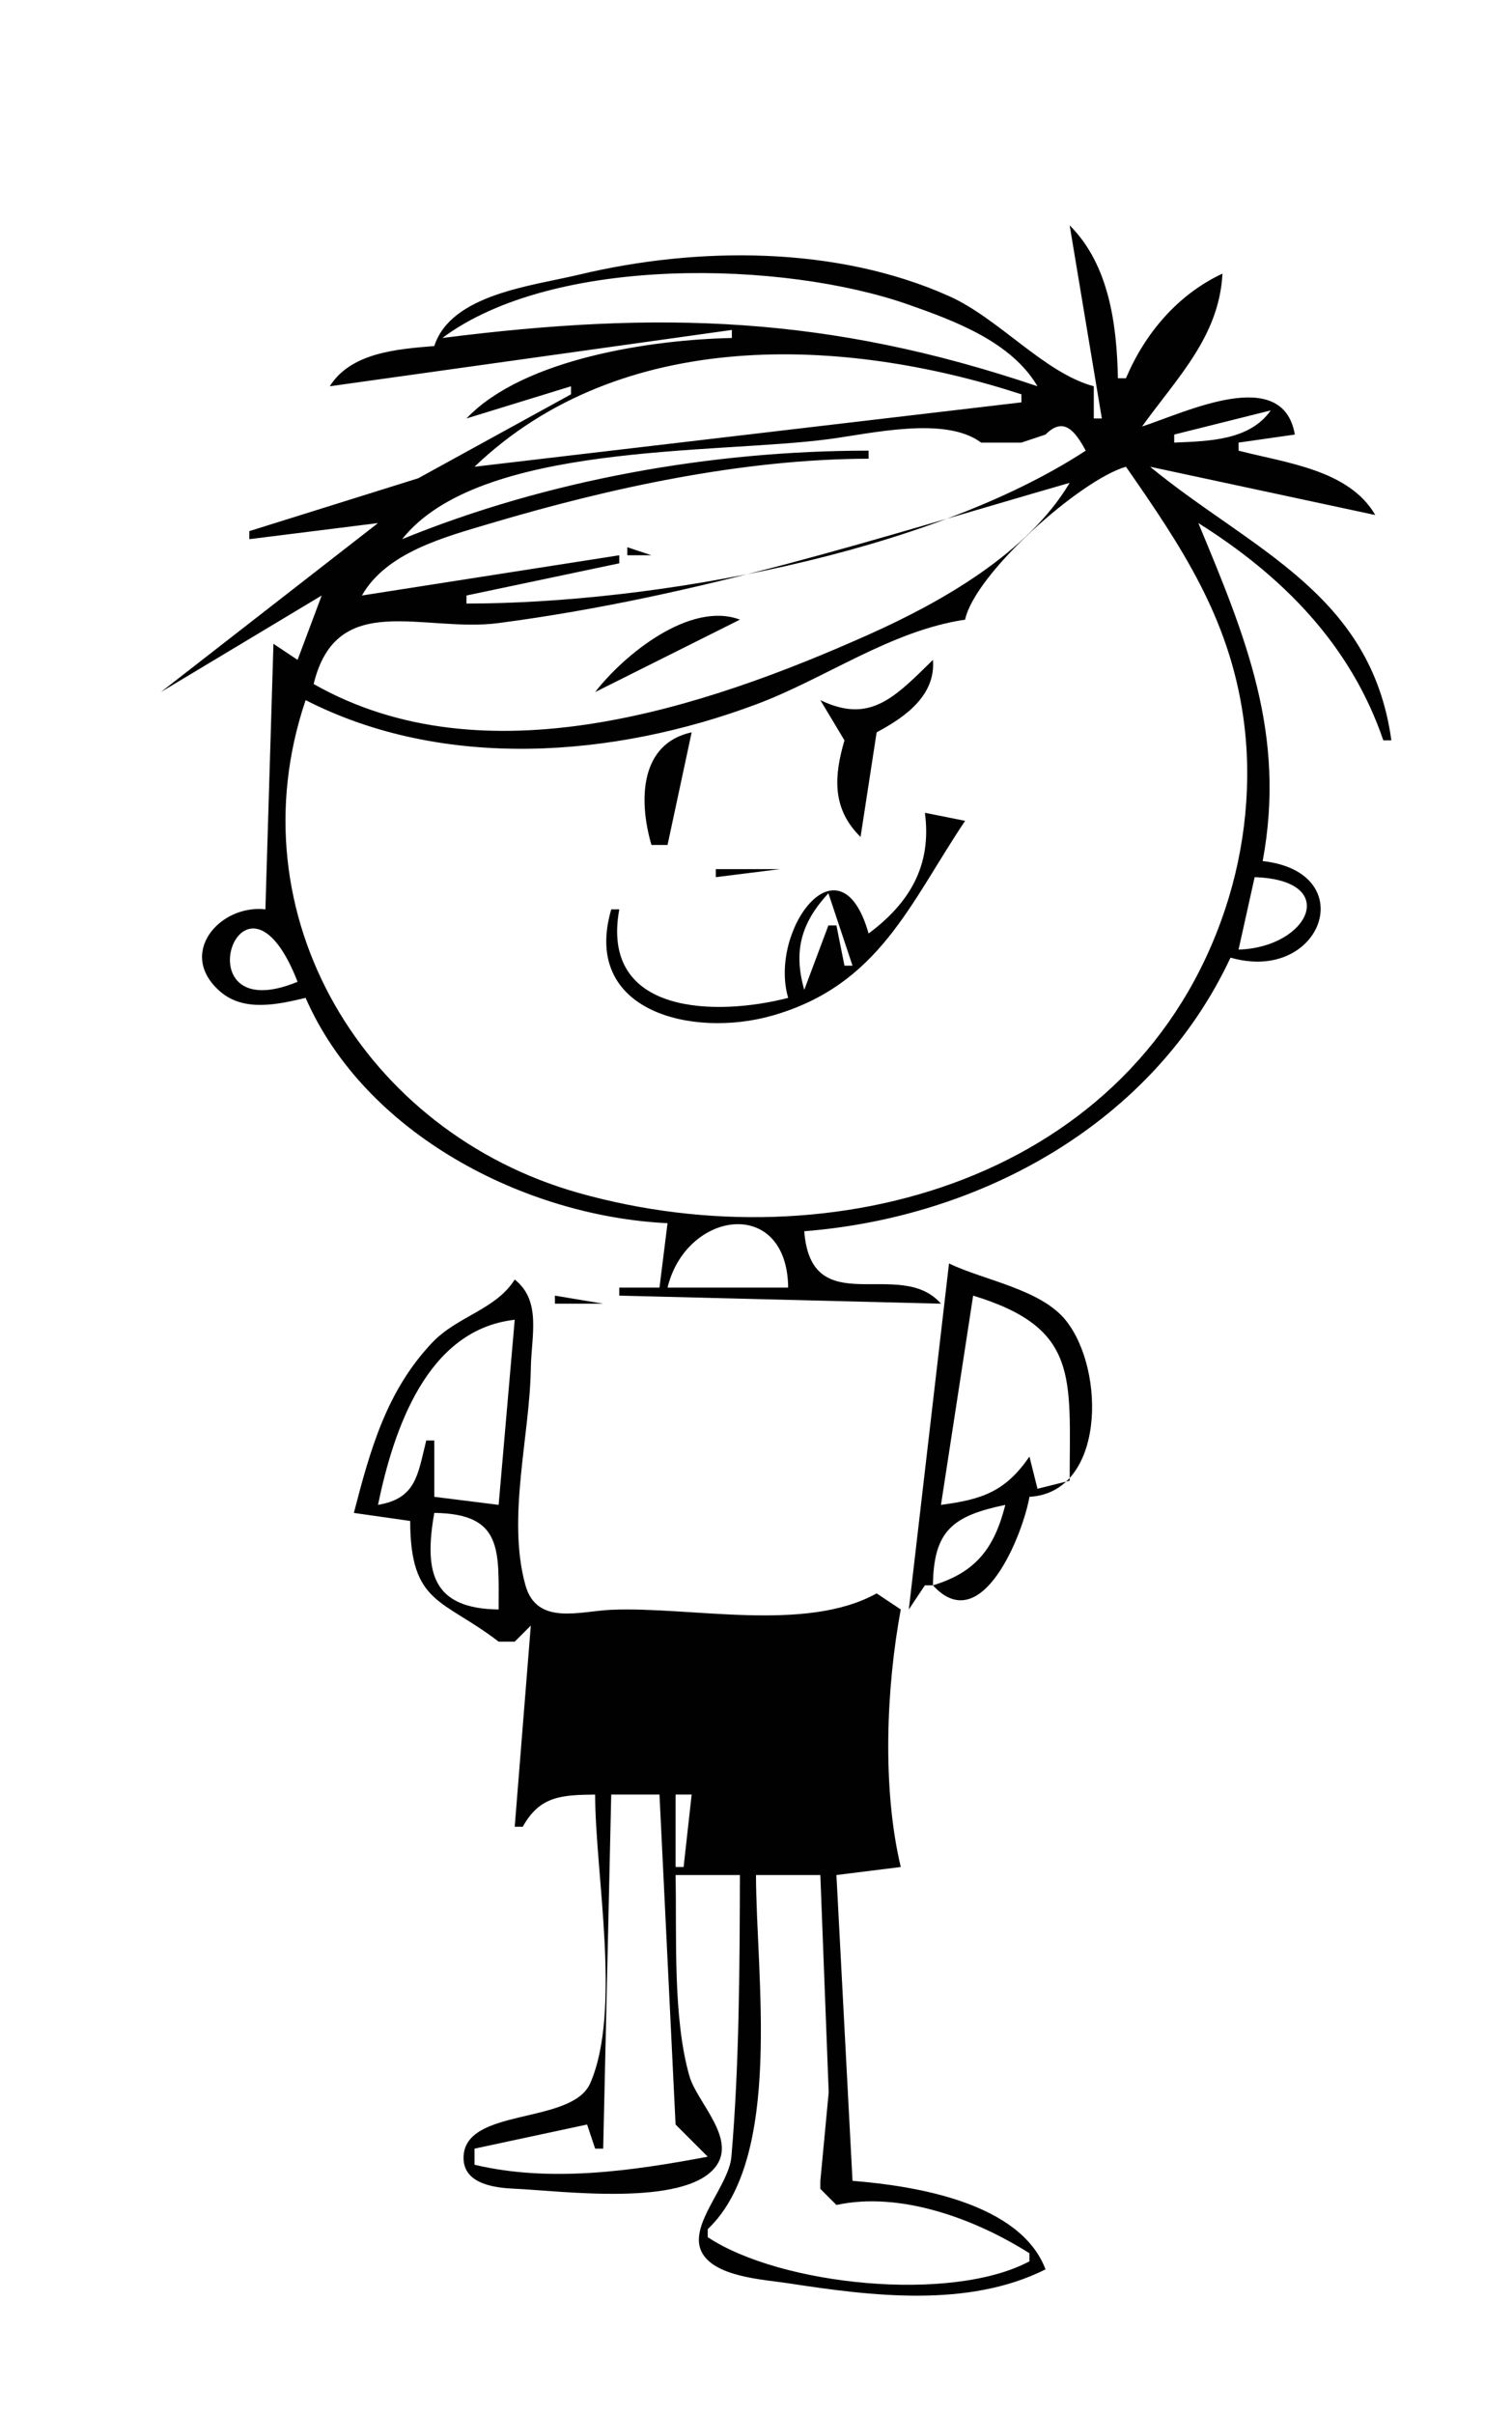 <?xml version="1.0" encoding="UTF-8" standalone="no"?>
<svg
   xmlns:dc="http://purl.org/dc/elements/1.1/"
   xmlns:cc="http://creativecommons.org/ns#"
   xmlns:rdf="http://www.w3.org/1999/02/22-rdf-syntax-ns#"
   xmlns:svg="http://www.w3.org/2000/svg"
   xmlns="http://www.w3.org/2000/svg"
   xmlns:sodipodi="http://sodipodi.sourceforge.net/DTD/sodipodi-0.dtd"
   xmlns:inkscape="http://www.inkscape.org/namespaces/inkscape"
   version="1.1"
   id="svg833"
   width="188"
   height="300"
   viewBox="0 0 188 300"
   sodipodi:docname="mm7.svg"
   inkscape:version="1.0.2-2 (e86c870879, 2021-01-15)">
  <defs
     id="defs837" />
  <sodipodi:namedview
     pagecolor="#ffffff"
     bordercolor="#666666"
     borderopacity="1"
     objecttolerance="10"
     gridtolerance="10"
     guidetolerance="10"
     inkscape:pageopacity="0"
     inkscape:pageshadow="2"
     inkscape:window-width="1368"
     inkscape:window-height="850"
     id="namedview835"
     showgrid="false"
     inkscape:zoom="2.1333333"
     inkscape:cx="94"
     inkscape:cy="150"
     inkscape:window-x="-6"
     inkscape:window-y="-6"
     inkscape:window-maximized="1"
     inkscape:current-layer="g841" />
  <g
     inkscape:groupmode="layer"
     inkscape:label="Image"
     id="g841">
    <path
       style="fill:#010101;stroke:none"
       d="m 133,28 4,24 h -1 V 48 C 129.839,46.342 124.227,39.583 118,36.795 104.001,30.53 86.678,30.613 72,34.13 66.127,35.538 56.085,36.559 54,43 49.338,43.381 43.635,43.818 41,48 l 50,-7 v 1 c -9.894,0.204 -25.921,2.535 -33,10 l 13,-4 v 1 L 52,59.432 31,66 v 1 l 16,-2 -27,21 20,-12 -3,8 -3,-2 -1,33 c -5.673,-0.655 -11.101,5.542 -5.566,10.258 2.957,2.519 7.18,1.546 10.566,0.742 7.386,16.897 27.175,27.141 45,28 l -1,8 h -5 v 1 l 40,1 c -5.1,-5.836 -16.123,2.351 -17,-9 22.075,-1.745 43.407,-13.477 53,-34 11.385,3.263 16.345,-10.613 4,-12 2.923,-15.742 -2.084,-27.79 -8,-42 10.457,6.562 18.946,15.114 23,27 h 1 C 170.483,73.683 155.506,68.277 143,58 l 28,6 c -3.253,-5.631 -11.128,-6.477 -17,-8 v -1 l 7,-1 c -1.506,-8.673 -13.535,-2.778 -19,-1 4.381,-6.094 9.594,-11.184 10,-19 -5.54,2.585 -9.63,7.402 -12,13 h -1 c -0.138,-6.692 -1.1,-14.109 -6,-19 m -4,20 c -25.967,-8.785 -47.009,-9.429 -74,-6 13.865,-10.33 42.433,-9.616 58,-4.135 5.825,2.051 12.755,4.632 16,10.135 m 18,-6 -6,7 6,-7 m -20,7 v 1 l -68,8 c 18.241,-17.455 45.956,-16.173 68,-9 m -55,-2 -1,1 1,-1 m 86,4 c -2.632,3.741 -7.685,3.814 -12,4 v -1 l 12,-3 m -102,1 1,1 -1,-1 m 79,4 C 115.383,68.818 81.199,74.998 58,75 V 74 L 77,70 V 69 L 45,74 C 48.054,68.619 55.331,66.722 61,65.036 75.958,60.59 92.346,57.043 108,57 V 56 C 88.494,56 68.08,59.622 50,67 59.566,54.924 88.787,56.447 103,54.576 108.391,53.866 117.531,51.667 122,55 h 5 l 3,-1 c 2.28,-2.303 3.694,-0.399 5,2 m 7,-3 -1,1 1,-1 m 11,2 -1,1 1,-1 m -13,3 c 6.889,9.897 12.789,18.686 14.572,31 1.156,7.984 0.299,16.366 -2.246,24 C 141.147,146.535 103.621,157.129 72,148.254 45.332,140.769 28.962,113.698 38,87 c 17.14,8.759 38.222,7.176 56,0.535 8.717,-3.256 16.685,-9.139 26,-10.536 1.214,-5.731 14.328,-17.375 20,-19 m -7,2 C 127.814,68.727 117.032,74.828 108,78.861 87.442,88.042 60.249,97.079 39,85 41.848,73.194 52.657,78.655 62,77.424 86.965,74.137 109.015,66.907 133,60 m -55,8 v 1 h 3 l -3,-1 m -4,18 18,-9 c -6.185,-2.336 -14.415,4.358 -18,9 m 42,-4 c -4.866,4.784 -7.882,7.949 -14,5 l 3,5 c -1.346,4.555 -1.522,8.551 2,12 l 2,-13 c 3.584,-1.9 7.361,-4.613 7,-9 m -35,23 h 2 l 3,-14 c -6.489,1.415 -6.607,8.511 -5,14 m 34,-4 c 0.867,6.482 -1.833,11.161 -7,15 -3.544,-12.467 -12.462,-0.41 -10,8 -8.823,2.283 -23.42,2.199 -21,-11 h -1 c -3.722,12.74 10.156,16.009 20,13.211 13.311,-3.782 17.099,-13.922 24,-24.211 l -5,-1 m -26,7 v 1 l 8,-1 h -8 m 65,10 2,-9 c 10.762,0.352 6.77,8.739 -2,9 m -51,-7 3,9 h -1 l -1,-5 h -1 l -3,8 c -1.378,-4.81 -0.39,-8.33 3,-12 m -66,11 c -14.875,6.146 -6.865,-17.603 0,0 m 61,38 H 83 c 2.335,-9.606 14.864,-11.367 15,0 m 20,-3 -5,43 2,-3 h 1 c 6.087,6.686 11.232,-6.483 12,-11 9.366,-0.512 9.511,-15.691 4.528,-21.917 -3.131,-3.91 -10.26,-5 -14.528,-7.083 m -54,2 c -2.353,3.748 -7.13,4.551 -10.239,7.819 C 48.038,172.835 46.017,180.223 44,188 l 7,1 c 0.03,10.438 4.049,9.645 11,15 h 1 1 l 2,-2 -2,25 h 1 c 2.112,-3.83 4.84,-3.951 9,-4 0,9.845 3.317,26.823 -0.603,35.853 -2.285,5.264 -15.761,2.939 -15.761,9.302 0,3.275 3.948,3.72 6.365,3.826 5.611,0.244 21.077,2.333 24.967,-2.719 2.694,-3.498 -2.305,-8.004 -3.245,-11.277 C 83.637,250.718 84.157,240.591 84,233 h 8 c -0.031,11.387 -0.075,23.644 -1.059,35 -0.313,3.613 -5.257,8.366 -3.765,11.697 1.462,3.265 7.811,3.563 10.824,4.028 10.308,1.592 22.385,3.101 32,-1.725 -3.132,-8.268 -16.126,-10.373 -24,-11 l -2,-38 8,-1 c -2.318,-9.737 -1.82,-22.195 0,-32 l -3,-2 c -8.852,4.923 -23.099,1.61 -33,2.039 -3.932,0.171 -9.273,2.025 -10.682,-3.098 -2.295,-8.344 0.557,-18.469 0.685,-26.941 0.059,-3.932 1.361,-8.35 -2.003,-11 m 5,2 v 1 h 6 l -6,-1 m 52,0 c 13.237,4.033 12,10.158 12,23 l -4,1 -1,-4 c -2.981,4.34 -5.88,5.334 -11,6 l 4,-26 m -57,3 -2,23 -8,-1 v -7 h -1 c -1.069,4.265 -1.233,7.205 -6,8 1.938,-9.362 6.083,-21.783 17,-23 m 61,23 c -1.36,5.364 -3.628,8.37 -9,10 0.081,-6.833 2.48,-8.631 9,-10 m -63,13 c -8.172,-0.097 -9.325,-4.531 -8,-12 8.559,0.101 8,4.62 8,12 m 20,23 2,41 4,4 c -9.386,1.768 -19.574,3.243 -29,1 v -2 l 14,-3 1,3 h 1 l 1,-44 h 6 m 4,0 -1,9 h -1 v -9 h 2 m 16,10 1.039,27 -1.039,11 v 1 l 2,2 c 7.962,-1.73 17.287,1.745 24,6 v 1 c -9.72,5.187 -30.947,3 -40,-3 v -1 c 9.421,-8.901 6,-31.616 6,-44 z"
       id="path845" />
  </g>
</svg>
